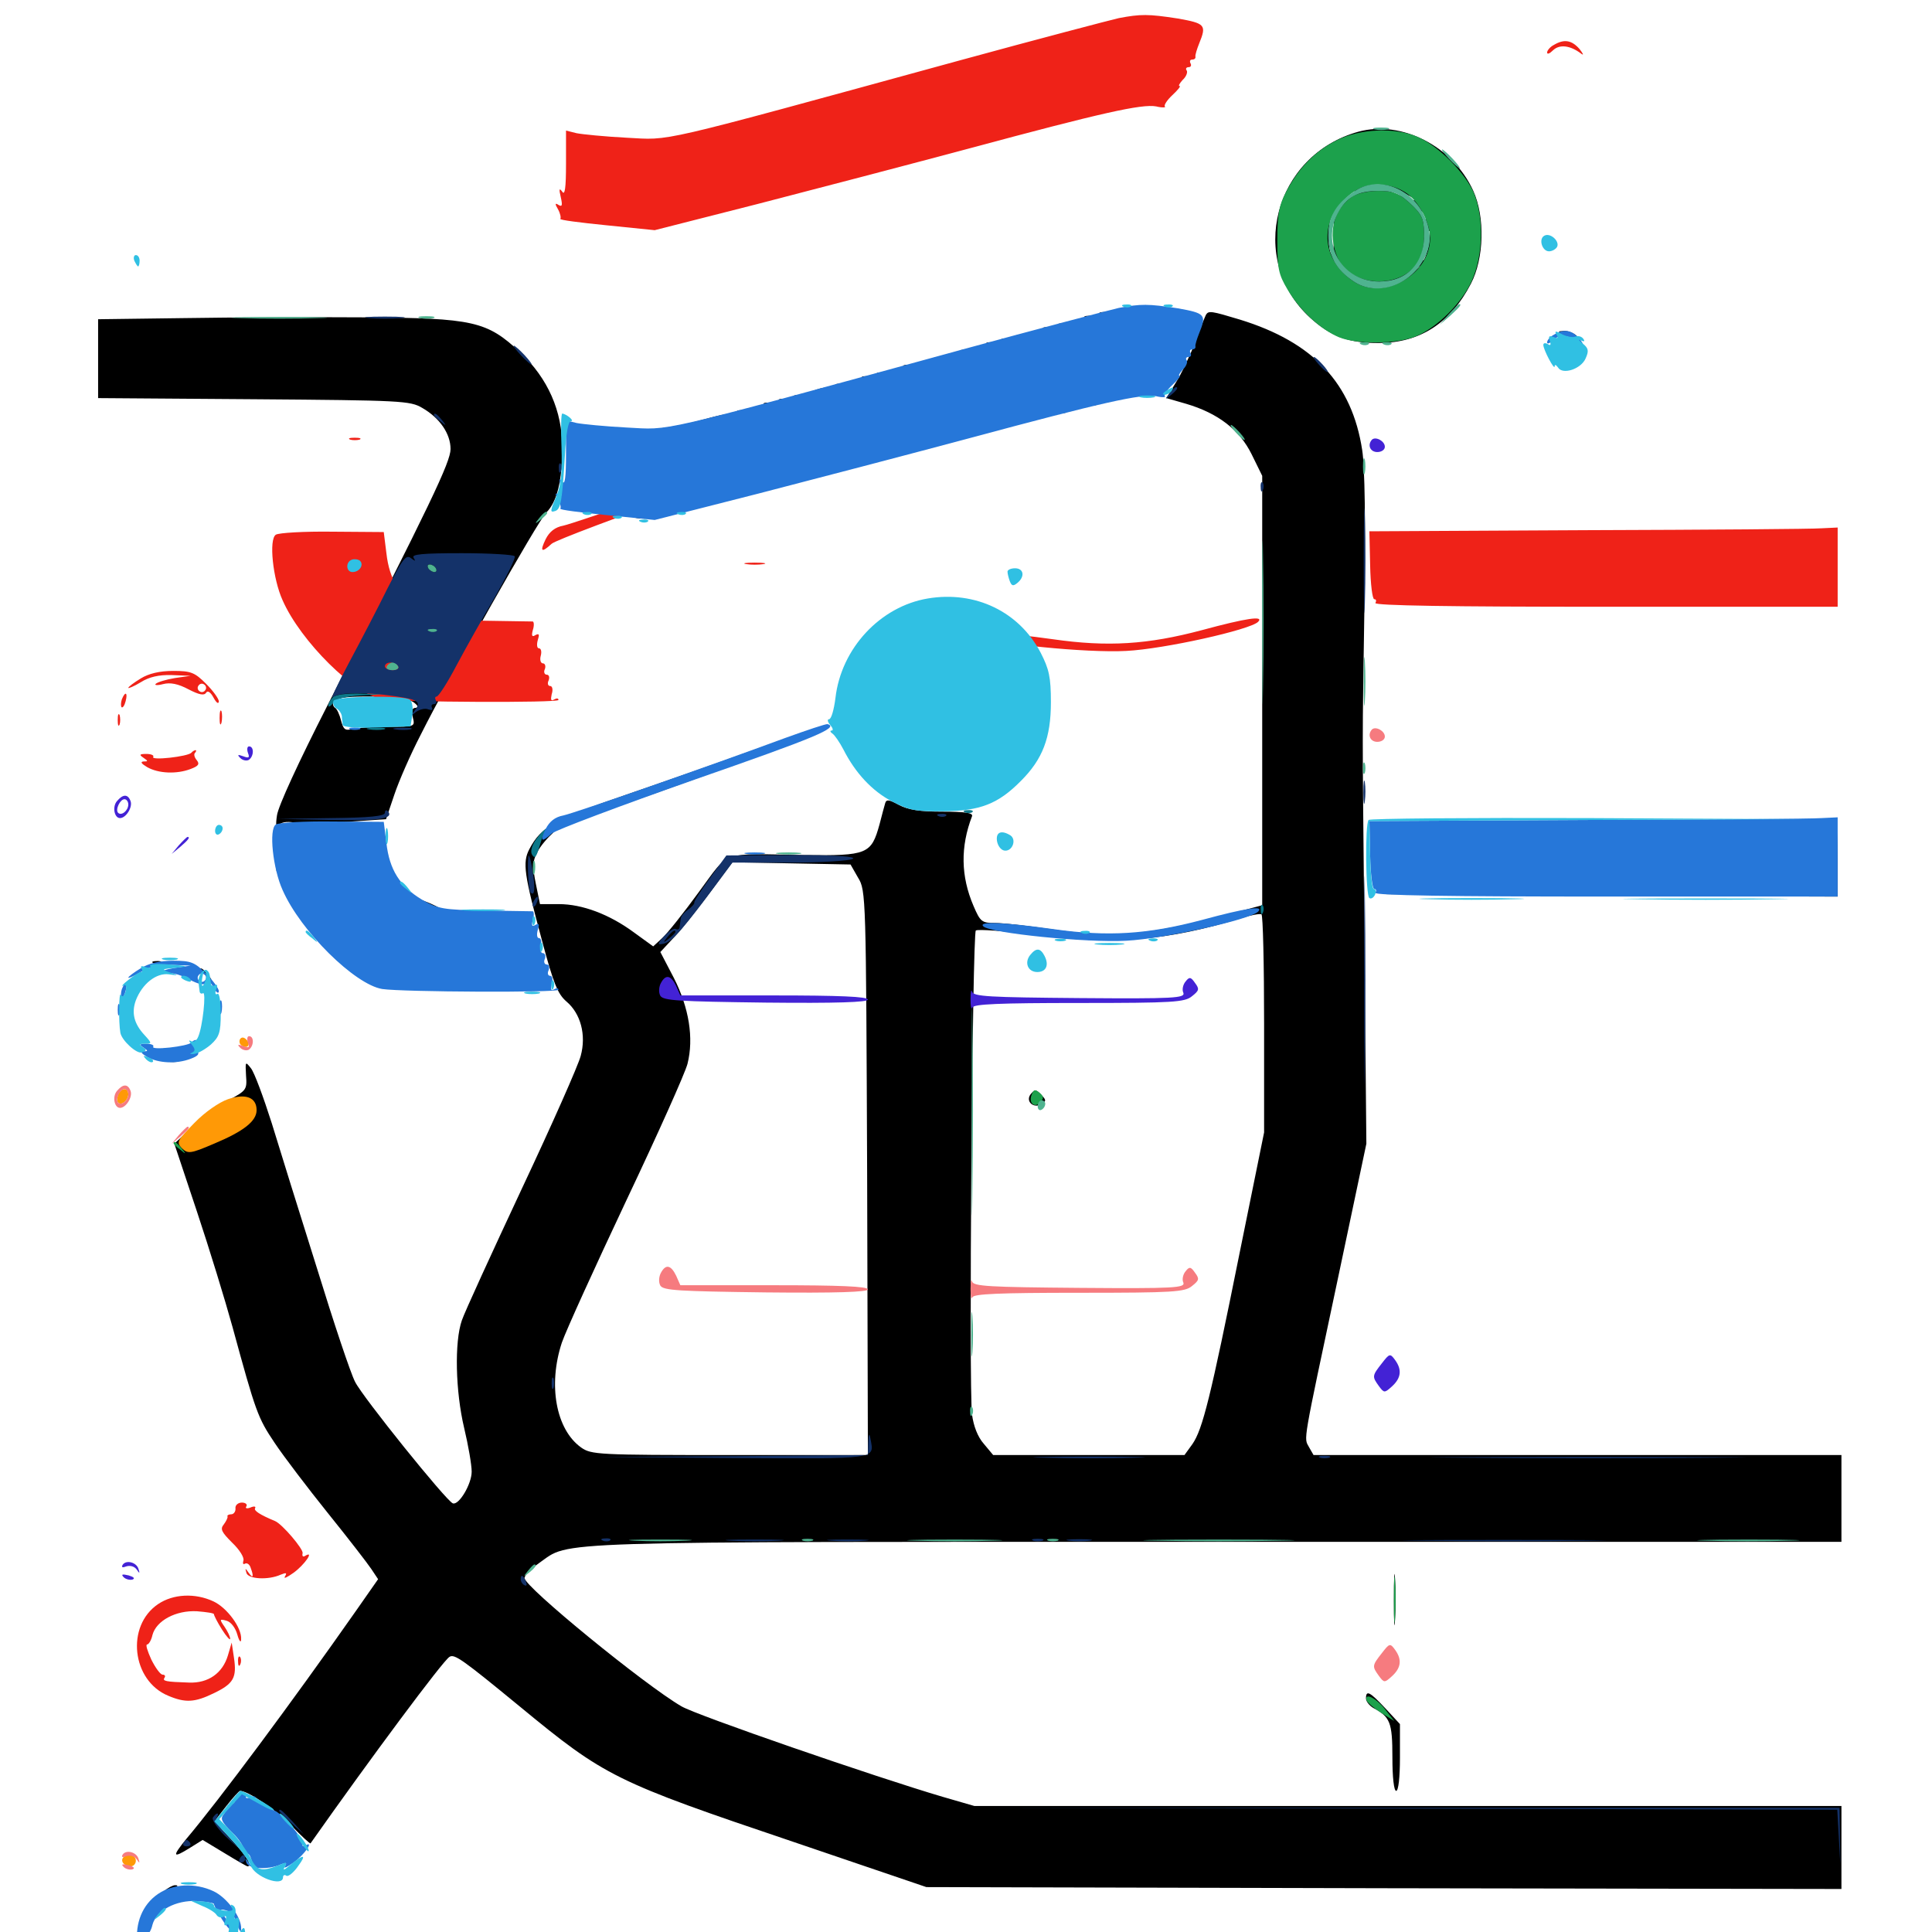 <svg xmlns="http://www.w3.org/2000/svg" viewBox="0 -1000 1000 1000">
	<path fill="#000000" d="M703.125 -931.836C659.375 -919.727 645.312 -865.625 678.125 -835.547C688.867 -825.781 698.438 -822.266 714.062 -822.461C735.156 -822.656 750.781 -832.812 761.328 -853.125C768.164 -866.211 768.75 -887.695 762.5 -901.367C751.953 -924.414 725.391 -937.891 703.125 -931.836ZM724.219 -901.172C728.711 -899.219 732.422 -897.07 732.422 -896.484C732.422 -895.898 728.711 -897.07 724.219 -899.023C719.531 -900.977 714.453 -903.125 712.891 -903.711C710.352 -904.688 710.352 -904.688 712.891 -904.883C714.453 -904.883 719.531 -903.32 724.219 -901.172ZM708.398 -901.953C709.18 -902.539 708.008 -903.125 705.859 -902.93C703.711 -902.93 703.125 -902.344 704.688 -901.758C706.055 -901.172 707.812 -901.367 708.398 -901.953ZM701.172 -900.586C701.172 -900.195 698.828 -897.852 695.898 -895.117L690.43 -890.43L695.117 -895.898C699.609 -900.781 701.172 -902.148 701.172 -900.586ZM737.891 -886.523C737.305 -885.938 736.133 -886.914 735.547 -888.867C734.375 -891.602 734.57 -891.797 736.523 -890.039C737.891 -888.672 738.477 -887.109 737.891 -886.523ZM690.43 -877.93C690.43 -871.484 689.844 -867.383 689.062 -868.555C686.719 -872.266 687.695 -889.453 690.234 -889.453C690.234 -889.453 690.43 -884.18 690.43 -877.93ZM739.453 -873.047C738.672 -869.336 737.5 -865.82 736.719 -865.234C735.742 -864.648 736.133 -868.164 737.109 -872.852C739.453 -883.008 741.211 -883.008 739.453 -873.047ZM707.031 -854.297C714.648 -852.148 721.289 -853.32 729.492 -858.594L735.352 -862.5L729.688 -857.422C718.555 -847.852 703.906 -849.219 694.336 -860.352L690.43 -865.039L695.508 -860.547C698.242 -858.203 703.516 -855.273 707.031 -854.297ZM583.008 -840.625C591.211 -842.188 603.711 -841.406 615.234 -838.477C620.312 -837.305 619.336 -837.109 611.328 -838.086C605.469 -838.672 594.922 -839.258 587.891 -839.258C576.758 -839.258 576.172 -839.453 583.008 -840.625ZM569.922 -837.305C568.359 -837.891 568.945 -838.477 571.094 -838.477C573.242 -838.672 574.414 -838.086 573.633 -837.5C573.047 -836.914 571.289 -836.719 569.922 -837.305ZM624.219 -837.109C623.828 -836.328 621.094 -829.883 618.555 -822.656C615.82 -815.625 611.328 -806.25 608.594 -801.953L603.711 -793.945L613.867 -791.016C630.469 -786.133 641.602 -777.539 647.852 -764.844L653.32 -753.711V-642.578V-531.445L635.742 -526.758C592.773 -515.625 576.562 -514.258 541.992 -519.336C531.25 -520.898 519.141 -522.266 515.039 -522.266C508.203 -522.266 507.422 -522.852 503.906 -531.055C497.266 -546.484 497.07 -561.719 503.125 -577.539C503.711 -579.297 499.414 -579.883 487.891 -579.883C476.172 -579.883 469.922 -580.859 465.234 -583.398C460.352 -586.133 458.789 -586.328 458.203 -584.375C457.812 -583.008 456.445 -578.125 455.273 -573.438C450.977 -557.812 449.023 -557.031 416.211 -557.422C372.266 -558.203 377.93 -560.156 361.719 -538.281C353.906 -527.539 345.508 -516.992 342.773 -514.453L338.086 -510.156L328.125 -517.383C315.43 -526.758 301.367 -532.031 289.258 -532.031H279.492L277.344 -542.578C275.586 -551.367 275.586 -554.297 278.125 -558.984C281.445 -565.43 291.992 -575 295.508 -575C300.977 -575 427.148 -620.703 427.148 -622.656C427.148 -624.023 413.672 -620.117 393.75 -613.086C375.391 -606.445 344.141 -595.508 324.219 -588.672C287.109 -575.977 280.078 -572.07 274.023 -560.547C270.312 -553.516 271.289 -547.461 280.664 -512.695C286.523 -490.82 288.672 -485.547 293.164 -481.641C300.586 -475.391 303.516 -464.258 300.586 -453.516C299.414 -448.828 285.742 -417.969 270.117 -384.766C254.492 -351.367 240.43 -320.703 239.062 -316.602C235.156 -305.469 235.742 -279.883 240.234 -260.938C242.383 -251.953 244.141 -241.797 244.141 -238.281C244.141 -231.836 237.5 -220.703 234.375 -221.875C230.859 -223.242 187.5 -277.148 183.789 -284.766C181.445 -289.258 172.656 -315.625 164.062 -343.555C155.273 -371.484 144.727 -405.273 140.625 -418.75C136.328 -432.227 131.641 -444.922 129.883 -447.07C126.953 -450.781 126.953 -450.586 127.344 -443.359C127.93 -435.938 127.539 -435.547 118.164 -430.469C112.695 -427.539 104.297 -421.484 99.414 -416.602L90.234 -408.008L101.953 -372.852C108.398 -353.516 116.602 -326.758 120.312 -313.281C132.422 -268.945 133.398 -266.211 142.188 -253.125C146.875 -246.094 159.375 -229.688 169.727 -216.797C180.273 -203.711 190.234 -190.82 192.188 -187.891L195.703 -182.617L184.375 -166.406C150.977 -118.75 113.477 -68.359 96.484 -48.242C88.867 -38.867 89.258 -37.891 98.633 -43.75L104.883 -47.656L116.211 -40.82C122.266 -37.109 127.734 -33.984 128.125 -33.984C130.859 -33.984 127.539 -39.453 119.922 -47.656L110.938 -57.227L117.188 -65.234C120.508 -69.531 123.828 -73.047 124.219 -73.047C128.516 -73.047 143.359 -62.891 150.977 -54.883C156.055 -49.609 160.547 -45.508 160.742 -45.898C191.406 -89.453 229.297 -140.43 232.617 -142.383C235.156 -144.141 239.453 -141.016 268.945 -116.797C313.281 -80.273 317.969 -77.93 411.133 -46.484L479.492 -23.242L716.406 -22.656L953.125 -22.266V-43.75V-65.234H728.711H504.297L488.086 -69.922C452.93 -80.273 360.742 -112.109 352.734 -116.797C333.594 -127.93 271.484 -178.711 271.484 -183.203C271.484 -184.57 275 -188.086 279.102 -191.016C295.703 -202.539 276.758 -201.953 629.297 -201.953H953.125V-224.414V-246.875H816.406H679.883L677.539 -250.977C674.805 -256.055 674.023 -251.172 692.383 -337.695L707.227 -408.008L706.25 -511.523C705.078 -633.984 705.078 -609.18 706.25 -688.086C706.836 -729.883 706.445 -758.203 705.078 -766.992C699.805 -801.562 679.883 -822.852 641.797 -834.57C626.953 -839.062 625.586 -839.258 624.219 -837.109ZM444.141 -545.703C448.242 -539.062 448.242 -536.133 448.828 -392.969L449.219 -246.875H377.734C309.375 -246.875 306.055 -247.07 300.781 -250.781C287.695 -260.156 283.594 -283.203 290.82 -305.078C292.969 -311.328 308.008 -344.336 324.219 -378.711C340.43 -412.891 354.688 -444.727 355.859 -449.414C359.18 -462.695 356.641 -478.32 348.828 -493.75L341.797 -507.227L349.414 -515.43C353.516 -519.922 361.914 -530.469 367.969 -538.672L379.102 -553.711L409.766 -553.125L440.234 -552.539ZM654.297 -469.922V-413.867L641.602 -351.367C626.562 -276.562 622.461 -260.156 617.188 -252.539L613.086 -246.875H563.477H514.062L509.18 -252.734C506.055 -256.25 503.906 -261.914 503.125 -267.773C501.367 -281.836 503.32 -516.602 505.078 -518.359C506.055 -519.141 520.117 -518.164 536.133 -516.016C576.367 -510.742 604.297 -513.086 642.578 -524.805C647.461 -526.367 651.953 -527.148 652.93 -526.758C653.711 -526.367 654.297 -500.781 654.297 -469.922ZM533.594 -433.789C530.469 -430.078 534.961 -425.977 539.062 -428.516C541.602 -430.078 541.602 -430.664 538.867 -433.398C536.328 -436.133 535.547 -436.133 533.594 -433.789ZM95.312 -835.352L50.781 -834.766V-814.258V-793.945L131.445 -793.359C207.812 -792.773 212.305 -792.578 218.555 -788.867C227.734 -783.594 233.203 -775.391 233.203 -767.578C233.203 -760.938 223.047 -739.648 169.336 -634.57C154.688 -605.859 143.945 -582.617 143.359 -577.93C142.578 -572.852 142.969 -571.094 144.141 -572.656C145.312 -574.414 148.242 -575 152.539 -574.219C156.25 -573.633 168.359 -573.828 179.492 -574.609L199.805 -575.977L204.102 -588.672C206.445 -595.703 212.5 -609.57 217.773 -619.727C232.812 -649.805 278.516 -730.469 282.812 -734.766C288.281 -740.234 291.016 -750.977 291.016 -768.359C291.016 -787.305 283.594 -804.102 269.336 -817.578C251.953 -833.789 245.312 -835.352 188.477 -835.742C161.719 -835.938 119.727 -835.742 95.312 -835.352ZM214.062 -636.523C216.406 -634.766 216.797 -633.789 215.039 -633.594C213.281 -633.594 212.891 -632.031 213.672 -628.711C214.844 -623.828 214.844 -623.828 200.781 -623.828C192.969 -623.828 184.57 -623.242 182.227 -622.656C178.711 -621.68 177.734 -622.461 176.562 -626.953C175.781 -630.078 174.414 -633.203 173.242 -633.789C172.266 -634.57 172.07 -636.133 172.656 -637.305C174.805 -640.625 209.375 -640.039 214.062 -636.523ZM562.109 -835.352C560.547 -835.938 561.133 -836.523 563.281 -836.523C565.43 -836.719 566.602 -836.133 565.82 -835.547C565.234 -834.961 563.477 -834.766 562.109 -835.352ZM548.438 -831.445C546.875 -832.031 547.461 -832.617 549.609 -832.617C551.758 -832.812 552.93 -832.227 552.148 -831.641C551.562 -831.055 549.805 -830.859 548.438 -831.445ZM540.625 -829.492C539.062 -830.078 539.648 -830.664 541.797 -830.664C543.945 -830.859 545.117 -830.273 544.336 -829.688C543.75 -829.102 541.992 -828.906 540.625 -829.492ZM809.57 -827.539C811.719 -826.953 814.844 -825.586 816.406 -824.219C818.945 -822.266 818.945 -822.461 816.602 -825.586C815.234 -827.344 812.109 -828.711 809.766 -828.711C805.859 -828.516 805.859 -828.32 809.57 -827.539ZM526.953 -825.586C525.391 -826.172 525.977 -826.758 528.125 -826.758C530.273 -826.953 531.445 -826.367 530.664 -825.781C530.078 -825.195 528.32 -825 526.953 -825.586ZM519.141 -823.633C517.578 -824.219 518.164 -824.805 520.312 -824.805C522.461 -825 523.633 -824.414 522.852 -823.828C522.266 -823.242 520.508 -823.047 519.141 -823.633ZM511.328 -821.68C509.766 -822.266 510.352 -822.852 512.5 -822.852C514.648 -823.047 515.82 -822.461 515.039 -821.875C514.453 -821.289 512.695 -821.094 511.328 -821.68ZM497.656 -817.773C496.094 -818.359 496.68 -818.945 498.828 -818.945C500.977 -819.141 502.148 -818.555 501.367 -817.969C500.781 -817.383 499.023 -817.188 497.656 -817.773ZM483.984 -813.867C482.422 -814.453 483.008 -815.039 485.156 -815.039C487.305 -815.234 488.477 -814.648 487.695 -814.062C487.109 -813.477 485.352 -813.281 483.984 -813.867ZM468.359 -809.961C466.797 -810.547 467.383 -811.133 469.531 -811.133C471.68 -811.328 472.852 -810.742 472.07 -810.156C471.484 -809.57 469.727 -809.375 468.359 -809.961ZM454.688 -806.055C453.125 -806.641 453.711 -807.227 455.859 -807.227C458.008 -807.422 459.18 -806.836 458.398 -806.25C457.812 -805.664 456.055 -805.469 454.688 -806.055ZM446.875 -804.102C445.312 -804.688 445.898 -805.273 448.047 -805.273C450.195 -805.469 451.367 -804.883 450.586 -804.297C450 -803.711 448.242 -803.516 446.875 -804.102ZM433.203 -800.195C431.641 -800.781 432.227 -801.367 434.375 -801.367C436.523 -801.562 437.695 -800.977 436.914 -800.391C436.328 -799.805 434.57 -799.609 433.203 -800.195ZM420.898 -797.656C418.359 -796.68 418.164 -795.898 419.922 -795.898C421.484 -795.898 424.609 -796.68 426.758 -797.656C429.297 -798.633 429.492 -799.414 427.734 -799.414C426.172 -799.414 423.047 -798.633 420.898 -797.656ZM411.719 -794.336C410.156 -794.922 410.742 -795.508 412.891 -795.508C415.039 -795.703 416.211 -795.117 415.43 -794.531C414.844 -793.945 413.086 -793.75 411.719 -794.336ZM581.641 -794.336C580.078 -794.922 580.664 -795.508 582.812 -795.508C584.961 -795.703 586.133 -795.117 585.352 -794.531C584.766 -793.945 583.008 -793.75 581.641 -794.336ZM403.906 -792.383C402.344 -792.969 402.93 -793.555 405.078 -793.555C407.227 -793.75 408.398 -793.164 407.617 -792.578C407.031 -791.992 405.273 -791.797 403.906 -792.383ZM396.094 -790.43C394.531 -791.016 395.117 -791.602 397.266 -791.602C399.414 -791.797 400.586 -791.211 399.805 -790.625C399.219 -790.039 397.461 -789.844 396.094 -790.43ZM564.062 -790.43C562.5 -791.016 563.086 -791.602 565.234 -791.602C567.383 -791.797 568.555 -791.211 567.773 -790.625C567.188 -790.039 565.43 -789.844 564.062 -790.43ZM382.422 -786.523C380.859 -787.109 381.445 -787.695 383.594 -787.695C385.742 -787.891 386.914 -787.305 386.133 -786.719C385.547 -786.133 383.789 -785.938 382.422 -786.523ZM548.438 -786.523C546.875 -787.109 547.461 -787.695 549.609 -787.695C551.758 -787.891 552.93 -787.305 552.148 -786.719C551.562 -786.133 549.805 -785.938 548.438 -786.523ZM360.352 -781.836C352.93 -779.883 342.773 -778.125 337.891 -777.93L329.102 -777.539L336.719 -776.758C343.359 -775.977 378.906 -783.203 378.906 -785.156C378.906 -786.523 374.414 -785.742 360.352 -781.836ZM300.391 -735.742C298.828 -736.328 299.414 -736.914 301.562 -736.914C303.711 -737.109 304.883 -736.523 304.102 -735.938C303.516 -735.352 301.758 -735.156 300.391 -735.742ZM314.062 -733.789C312.5 -734.375 313.086 -734.961 315.234 -734.961C317.383 -735.156 318.555 -734.57 317.773 -733.984C317.188 -733.398 315.43 -733.203 314.062 -733.789ZM329.688 -731.836C327.148 -732.227 328.711 -732.617 333.008 -732.617C337.305 -732.812 339.258 -732.422 337.5 -731.836C335.547 -731.445 332.031 -731.445 329.688 -731.836ZM941.016 -573.633C939.453 -574.219 940.039 -574.805 942.188 -574.805C944.336 -575 945.508 -574.414 944.727 -573.828C944.141 -573.242 942.383 -573.047 941.016 -573.633ZM948.828 -556.445L949.414 -537.891L832.617 -537.305L715.82 -536.914L833.594 -536.328L951.172 -535.938V-555.469C951.172 -566.211 950.586 -575 949.805 -575C948.828 -575 948.438 -566.602 948.828 -556.445ZM189.062 -571.68C187.695 -572.266 188.672 -572.656 191.406 -572.656C194.141 -572.656 195.117 -572.266 193.945 -571.68C192.578 -571.289 190.234 -571.289 189.062 -571.68ZM197.656 -568.164C197.656 -565.039 198.047 -563.867 198.633 -565.82C199.023 -567.578 199.023 -570.312 198.633 -571.68C198.047 -572.852 197.656 -571.484 197.656 -568.164ZM199.219 -555.859C199.219 -551.758 204.297 -543.164 209.18 -538.867L213.867 -534.961L209.57 -539.844C207.227 -542.578 203.906 -547.852 202.344 -551.562C200.781 -555.273 199.414 -557.227 199.219 -555.859ZM142.969 -551.562C142.969 -548.828 143.359 -547.852 143.945 -549.219C144.336 -550.391 144.336 -552.734 143.945 -554.102C143.359 -555.273 142.969 -554.297 142.969 -551.562ZM214.844 -534.961C214.844 -533.398 226.758 -527.93 228.516 -528.516C229.492 -528.906 226.758 -530.664 222.656 -532.422C218.359 -534.18 214.844 -535.352 214.844 -534.961ZM240.82 -526.758C236.719 -527.148 240.039 -527.539 248.047 -527.539C256.055 -527.539 259.375 -527.148 255.469 -526.758C251.367 -526.367 244.727 -526.367 240.82 -526.758ZM79.688 -501.367C78.125 -501.953 78.711 -502.539 80.859 -502.539C83.008 -502.734 84.18 -502.148 83.398 -501.562C82.812 -500.977 81.055 -500.781 79.688 -501.367ZM103.516 -498.047C103.516 -497.656 105.078 -496.094 107.031 -494.727C109.961 -492.188 110.156 -492.383 107.617 -495.508C105.078 -498.633 103.516 -499.609 103.516 -498.047ZM218.164 -487.695C208.398 -487.891 216.406 -488.281 236.328 -488.281C256.25 -488.281 264.258 -487.891 254.492 -487.695C244.531 -487.305 228.125 -487.305 218.164 -487.695ZM84.57 -456.445C82.617 -457.031 84.18 -457.422 87.891 -457.422C91.602 -457.422 93.164 -457.031 91.406 -456.445C89.453 -456.055 86.328 -456.055 84.57 -456.445ZM86.523 -450.586C84.57 -451.172 85.742 -451.562 88.867 -451.562C92.188 -451.562 93.555 -451.172 92.383 -450.586C91.016 -450.195 88.281 -450.195 86.523 -450.586ZM721.484 -171.68C721.484 -159.961 721.68 -155.273 722.07 -161.523C722.461 -167.773 722.461 -177.344 722.07 -183.008C721.68 -188.672 721.484 -183.594 721.484 -171.68ZM707.031 -120.898C707.031 -119.336 708.789 -117.188 710.742 -116.016C719.531 -111.328 720.703 -108.594 720.703 -90.43C720.703 -80.078 721.484 -73.047 722.656 -73.047C723.828 -73.047 724.609 -80.078 724.609 -90.234V-107.617L717.188 -115.625C708.984 -124.414 707.031 -125.391 707.031 -120.898ZM84.766 -21.094C81.25 -18.359 81.25 -18.359 85.938 -20.508C91.992 -23.242 92.969 -24.219 90.625 -24.219C89.453 -24.219 86.914 -22.852 84.766 -21.094ZM113.086 16.211C110.547 19.336 110.742 19.531 113.867 16.992C115.625 15.625 117.188 14.062 117.188 13.672C117.188 12.109 115.625 13.086 113.086 16.211ZM76.172 19.531C76.172 19.922 77.734 21.484 79.688 22.852C82.617 25.391 82.812 25.195 80.273 22.07C77.734 18.945 76.172 17.969 76.172 19.531ZM112.5 23.633C110.352 25.195 109.57 26.562 110.742 26.562C111.914 26.562 113.867 25.195 115.234 23.633C118.359 19.922 117.383 19.922 112.5 23.633Z"/>
	<path fill="#ff9906" d="M124.219 -462.109C123.633 -460.938 124.023 -459.375 125.195 -458.789C128.125 -456.836 130.078 -459.375 127.539 -461.914C126.172 -463.281 125 -463.281 124.219 -462.109ZM61.133 -433.398C60.547 -431.641 60.547 -429.883 61.133 -429.297C62.891 -427.539 66.406 -430.469 66.406 -433.594C66.406 -437.305 62.695 -437.109 61.133 -433.398ZM117.969 -431.055C113.477 -429.492 106.055 -424.414 100.586 -418.75C91.602 -409.57 91.211 -408.789 94.141 -405.664C97.266 -402.734 98.438 -402.734 110.742 -408.008C126.172 -414.453 132.812 -419.727 132.812 -425.391C132.812 -432.031 127.148 -434.18 117.969 -431.055ZM63.867 -38.672C62.109 -36.719 64.258 -33.984 67.578 -33.984C69.141 -33.984 70.312 -35.352 70.312 -36.914C70.312 -39.844 66.211 -41.016 63.867 -38.672Z"/>
	<path fill="#ef2218" d="M579.102 -990.625C574.805 -989.648 537.5 -979.883 496.094 -968.555C336.328 -924.805 347.852 -927.539 324.414 -928.711C313.086 -929.297 301.367 -930.469 298.438 -931.055L292.969 -932.422V-915.234C292.969 -902.734 292.383 -898.633 291.016 -900.781C289.453 -902.93 289.258 -902.148 290.234 -898.047C291.211 -893.75 291.016 -892.773 289.062 -893.945C287.305 -895.117 287.109 -894.531 288.867 -891.602C290.039 -889.453 290.43 -887.305 290.039 -886.719C289.453 -886.133 300.195 -884.766 313.867 -883.398L338.867 -880.859L392.578 -894.531C422.07 -902.148 471.289 -915.039 501.953 -923.242C570.117 -941.602 591.016 -946.289 598.438 -944.922C601.562 -944.141 603.711 -944.336 602.93 -944.922C602.344 -945.508 604.102 -948.242 606.836 -950.781C609.57 -953.32 611.328 -955.469 610.547 -955.469C609.766 -955.469 610.547 -956.836 612.109 -958.594C613.867 -960.156 614.844 -962.5 614.258 -963.477C613.477 -964.453 614.062 -965.234 615.234 -965.234C616.406 -965.234 616.797 -966.211 616.211 -967.188C615.625 -968.359 616.016 -969.141 616.992 -969.141C618.164 -969.141 618.945 -969.727 618.75 -970.703C618.555 -971.484 619.531 -974.609 620.703 -977.539C624.609 -987.109 623.828 -987.891 609.57 -990.43C594.336 -992.773 590.43 -992.773 579.102 -990.625ZM804.297 -976.758C802.344 -975.781 800.781 -973.828 800.781 -972.852C800.781 -971.68 802.148 -972.266 803.906 -974.023C807.227 -977.148 812.695 -976.562 818.359 -972.266C819.922 -971.094 819.531 -972.07 817.578 -974.609C813.477 -979.297 809.57 -979.883 804.297 -976.758ZM406.25 -767.969C367.188 -753.516 297.852 -729.297 291.602 -727.93C287.305 -727.148 284.375 -724.805 282.422 -720.898C279.297 -714.453 280.273 -713.672 285.547 -718.555C287.5 -720.312 320.703 -732.812 359.57 -746.484C421.875 -768.164 434.57 -773.438 428.32 -775.195C427.539 -775.391 417.578 -772.07 406.25 -767.969ZM181.25 -772.461C179.883 -773.047 180.859 -773.438 183.594 -773.438C186.328 -773.438 187.305 -773.047 186.133 -772.461C184.766 -772.07 182.422 -772.07 181.25 -772.461ZM821.68 -725.586L708.789 -725L709.18 -707.422C709.375 -697.656 710.352 -689.844 711.328 -689.844C712.305 -689.844 712.5 -689.062 711.914 -687.891C711.133 -686.523 751.367 -685.938 830.859 -685.938H951.172V-706.445V-726.953L942.969 -726.562C938.281 -726.172 883.789 -725.781 821.68 -725.586ZM142.773 -723.242C139.062 -720.898 141.211 -700.391 146.289 -689.258C155.664 -667.969 183.594 -640.43 197.852 -638.086C208.398 -636.523 289.062 -636.133 289.062 -637.695C289.062 -638.672 288.086 -638.672 286.719 -637.891C285.156 -636.914 284.961 -637.891 285.547 -640.625C286.328 -642.969 285.938 -644.922 284.766 -644.922C283.594 -644.922 283.203 -646.289 283.984 -647.852C284.57 -649.414 284.18 -650.781 283.008 -650.781C281.836 -650.781 281.25 -652.148 282.031 -653.711C282.617 -655.273 282.031 -656.641 281.055 -656.641C279.883 -656.641 279.297 -658.398 279.883 -660.547C280.469 -662.695 280.078 -664.453 278.906 -664.453C277.93 -664.453 277.734 -666.406 278.32 -668.555C279.297 -671.68 279.102 -672.266 277.148 -671.289C275.391 -670.117 275 -670.898 275.781 -673.828C276.562 -676.172 276.367 -678.125 275.781 -678.32C275 -678.32 263.867 -678.516 250.977 -678.711C229.297 -679.102 226.953 -679.492 218.359 -684.375C207.031 -691.211 201.562 -699.805 200 -713.672L198.633 -724.609L172.07 -724.805C157.422 -725 144.336 -724.219 142.773 -723.242ZM386.328 -708.008C383.789 -708.398 385.742 -708.789 390.625 -708.789C395.508 -708.789 397.461 -708.398 395.117 -708.008C392.578 -707.617 388.672 -707.617 386.328 -708.008ZM622.07 -673.828C594.141 -666.406 573.438 -665.039 544.922 -669.141C519.727 -672.656 506.055 -673.242 508.984 -670.508C512.5 -666.992 562.695 -661.914 583.008 -663.086C602.539 -664.062 647.07 -674.023 651.172 -678.125C654.492 -681.445 645.117 -680.078 622.07 -673.828ZM72.852 -648.828C69.336 -646.68 66.406 -644.531 66.406 -643.945C66.406 -643.555 69.336 -644.727 72.852 -646.875C77.148 -649.609 82.227 -650.781 88.867 -650.586L98.633 -650.195L90.43 -649.023C85.742 -648.242 81.445 -646.875 80.664 -646.094C79.688 -645.312 81.445 -645.117 84.375 -645.898C88.086 -646.875 92.188 -646.094 97.656 -643.164C102.93 -640.43 105.664 -639.844 106.641 -641.406C107.422 -642.773 108.984 -641.797 110.547 -638.867C111.914 -636.328 113.086 -635.352 113.281 -636.914C113.281 -638.281 110.352 -642.383 106.641 -646.094C100.781 -651.953 98.828 -652.734 89.648 -652.734C82.617 -652.734 76.953 -651.367 72.852 -648.828ZM106.25 -642.773C105.664 -641.797 104.297 -641.406 103.32 -642.188C102.344 -642.773 101.953 -644.141 102.734 -645.117C103.32 -646.094 104.688 -646.484 105.664 -645.703C106.641 -645.117 107.031 -643.75 106.25 -642.773ZM63.086 -638.086C62.5 -636.328 62.5 -634.57 62.891 -633.984C63.477 -633.398 64.453 -634.766 65.039 -637.109C66.211 -641.602 64.844 -642.383 63.086 -638.086ZM114.648 -625.977C115.039 -627.734 115.039 -630.469 114.648 -631.836C114.062 -633.008 113.672 -631.641 113.672 -628.32C113.672 -625.195 114.062 -624.023 114.648 -625.977ZM61.914 -625C62.305 -626.172 62.305 -628.516 61.914 -629.883C61.328 -631.055 60.938 -630.078 60.938 -627.344C60.938 -624.609 61.328 -623.633 61.914 -625ZM99.023 -610.352C97.07 -608.398 78.125 -606.25 79.297 -608.203C79.883 -608.984 78.32 -609.766 75.781 -609.766C72.266 -609.766 71.875 -609.375 74.219 -607.812C76.758 -606.055 76.758 -605.859 74.219 -605.859C72.461 -605.664 73.242 -604.688 76.172 -602.93C82.031 -599.609 91.406 -599.219 98.633 -601.953C102.734 -603.516 103.516 -604.492 101.758 -606.641C100.586 -608.008 100.195 -609.766 100.977 -610.352C101.562 -611.133 101.758 -611.719 101.172 -611.719C100.781 -611.719 99.609 -611.133 99.023 -610.352ZM121.875 -219.336C122.07 -217.578 120.898 -216.211 119.727 -216.211C118.359 -216.211 117.383 -215.625 117.773 -215.039C117.969 -214.453 116.992 -212.5 115.82 -210.938C113.867 -208.594 114.648 -207.031 120.117 -201.562C124.023 -197.852 126.562 -193.75 125.977 -192.188C125.586 -190.82 125.781 -190.039 126.758 -190.625C127.734 -191.211 129.102 -190.43 129.688 -188.672C131.445 -183.984 131.055 -182.617 128.711 -185.938C126.953 -188.477 126.758 -188.477 127.539 -185.938C128.32 -182.617 138.867 -182.031 145.312 -184.961C148.242 -186.133 148.633 -185.938 147.461 -183.984C146.68 -182.617 148.633 -183.594 151.953 -185.938C157.617 -190.039 162.891 -197.656 158.008 -194.727C156.836 -193.945 156.25 -194.531 156.641 -196.094C157.031 -198.242 146.094 -211.133 142.383 -212.695C134.375 -216.016 131.25 -218.164 132.031 -219.336C132.617 -220.312 131.445 -220.508 129.688 -219.727C127.734 -218.945 126.758 -219.336 127.539 -220.312C128.125 -221.289 127.148 -222.266 125.195 -222.266C123.242 -222.266 121.68 -220.898 121.875 -219.336ZM81.836 -169.727C65.039 -158.398 68.164 -130.078 87.109 -122.266C95.898 -118.555 100.781 -118.75 110.742 -123.633C120.898 -128.516 122.656 -131.641 121.094 -141.992L119.922 -149.805L117.969 -143.164C115.234 -133.984 107.812 -128.711 97.852 -129.102C85.547 -129.492 83.984 -129.883 85.156 -131.641C85.742 -132.422 85.352 -133.203 84.18 -133.203C83.008 -133.203 80.469 -136.719 78.32 -141.016C76.367 -145.312 75.195 -148.828 76.172 -148.828C76.953 -148.828 78.32 -150.977 78.906 -153.711C80.859 -161.133 91.016 -166.602 101.953 -166.016C106.836 -165.625 110.938 -165.039 110.742 -164.453C110.742 -163.867 112.5 -160.352 114.844 -156.641C117.188 -152.93 119.141 -150.781 119.141 -151.758C119.141 -152.93 117.773 -155.664 116.211 -158.008C113.477 -161.914 113.672 -162.109 117.188 -161.133C119.531 -160.547 121.875 -157.422 122.852 -153.906C123.828 -150.391 124.805 -149.414 124.805 -151.562C125.195 -157.422 117.578 -167.773 110.547 -171.094C100.977 -175.586 89.648 -175 81.836 -169.727ZM123.242 -139.844C123.242 -137.695 123.828 -137.109 124.414 -138.672C125 -140.039 124.805 -141.797 124.219 -142.383C123.633 -143.164 123.047 -141.992 123.242 -139.844Z"/>
	<path fill="#1ca14c" d="M691.797 -927.344C680.859 -921.875 672.266 -913.281 665.625 -900.586C662.109 -893.945 661.133 -889.258 661.133 -875.781C661.133 -861.133 661.719 -858.008 666.406 -850.195C672.656 -839.453 683.398 -829.492 693.164 -825.391C702.344 -821.68 723.438 -821.875 733.008 -825.977C744.141 -830.664 756.836 -843.359 761.914 -854.883C767.578 -867.773 768.164 -886.523 763.086 -899.609C758.984 -909.961 744.336 -924.805 733.398 -929.297C721.875 -934.18 703.711 -933.398 691.797 -927.344ZM728.32 -899.805C734.766 -895.117 740.234 -884.375 740.234 -876.758C740.234 -857.617 715.625 -843.945 700.391 -854.492C682.031 -866.992 682.812 -889.453 701.953 -901.562C709.18 -906.055 720.703 -905.273 728.32 -899.805ZM699.609 -898.047C690.234 -891.406 687.109 -879.102 692.188 -866.992C699.023 -850.781 726.367 -850 734.766 -865.625C736.133 -868.359 737.305 -874.414 737.109 -879.297C736.914 -886.914 735.938 -889.062 729.883 -894.727C723.828 -900.195 721.289 -901.172 713.281 -901.172C708.008 -901.172 702.148 -899.805 699.609 -898.047ZM533.984 -433.398C532.227 -429.102 535.547 -426.172 538.477 -429.492C540.43 -431.445 540.234 -432.617 538.086 -434.375C535.742 -436.328 534.961 -436.133 533.984 -433.398ZM89.844 -408.203C89.844 -407.812 91.406 -406.25 93.359 -404.883C96.289 -402.344 96.484 -402.539 93.945 -405.664C91.406 -408.789 89.844 -409.766 89.844 -408.203ZM721.484 -171.68C721.484 -160.938 721.68 -156.836 722.07 -162.5C722.461 -168.164 722.461 -176.953 722.07 -182.031C721.68 -187.109 721.484 -182.422 721.484 -171.68ZM707.422 -119.727C707.812 -118.75 711.133 -115.82 714.844 -113.477L721.68 -109.18L716.797 -115.43C712.109 -121.289 705.859 -124.219 707.422 -119.727Z"/>
	<path fill="#143269" d="M191.016 -835.352C186.328 -835.742 190.039 -836.133 199.219 -836.133C208.398 -836.133 212.109 -835.742 207.617 -835.352C202.93 -834.961 195.508 -834.961 191.016 -835.352ZM269.531 -816.211C272.07 -813.477 274.609 -811.328 275 -811.328C275.586 -811.328 274.023 -813.477 271.484 -816.211C268.945 -818.945 266.406 -821.094 266.016 -821.094C265.43 -821.094 266.992 -818.945 269.531 -816.211ZM682.617 -811.328C684.57 -809.18 686.523 -807.422 687.109 -807.422C687.695 -807.422 686.523 -809.18 684.57 -811.328C682.617 -813.477 680.664 -815.234 680.078 -815.234C679.492 -815.234 680.664 -813.477 682.617 -811.328ZM605.273 -796.289C602.734 -793.164 602.93 -792.969 606.055 -795.508C609.18 -798.047 610.156 -799.609 608.594 -799.609C608.203 -799.609 606.641 -798.047 605.273 -796.289ZM224.609 -785.156C224.609 -784.766 226.172 -783.203 228.125 -781.836C231.055 -779.297 231.25 -779.492 228.711 -782.617C226.172 -785.742 224.609 -786.719 224.609 -785.156ZM289.258 -757.422C289.258 -755.273 289.844 -754.688 290.43 -756.25C291.016 -757.617 290.82 -759.375 290.234 -759.961C289.648 -760.742 289.062 -759.57 289.258 -757.422ZM705.859 -709.766C705.859 -685.547 706.25 -675.781 706.445 -687.891C706.836 -699.805 706.836 -719.727 706.445 -731.836C706.25 -743.75 705.859 -733.984 705.859 -709.766ZM652.539 -747.656C652.539 -745.508 653.125 -744.922 653.711 -746.484C654.297 -747.852 654.102 -749.609 653.516 -750.195C652.93 -750.977 652.344 -749.805 652.539 -747.656ZM200.586 -695.508C195.703 -685.547 186.719 -668.359 180.664 -657.031C174.609 -645.703 170.898 -637.695 172.266 -639.062C174.805 -641.602 188.672 -641.992 204.492 -639.648C216.602 -637.891 218.164 -636.719 214.648 -632.227C212.109 -629.102 212.305 -628.906 215.234 -631.445C217.188 -632.812 220.117 -633.594 221.68 -632.812C223.438 -632.227 224.219 -632.422 223.633 -633.594C223.047 -634.766 223.438 -635.547 224.609 -635.547C225.781 -635.547 226.172 -636.523 225.586 -637.5C225 -638.672 225.195 -639.453 225.977 -639.453C226.953 -639.453 231.641 -646.68 236.328 -655.664C241.016 -664.453 250 -680.469 256.25 -691.016C262.305 -701.758 266.992 -711.133 266.406 -712.109C265.82 -712.891 253.516 -713.672 239.062 -713.672C218.359 -713.672 212.891 -713.086 214.062 -711.328C215.234 -709.375 215.039 -709.375 212.695 -711.133C210.156 -713.086 208.398 -710.742 200.586 -695.508ZM225.586 -705.859C226.172 -704.883 225.977 -703.906 224.805 -703.906C223.828 -703.906 222.266 -704.883 221.68 -705.859C221.094 -707.031 221.289 -707.812 222.461 -707.812C223.438 -707.812 225 -707.031 225.586 -705.859ZM225.977 -673.438C226.758 -674.023 225.586 -674.609 223.438 -674.414C221.289 -674.414 220.703 -673.828 222.266 -673.242C223.633 -672.656 225.391 -672.852 225.977 -673.438ZM206.055 -655.078C206.641 -654.102 205.469 -653.125 203.32 -653.125C200.977 -653.125 199.219 -654.102 199.219 -655.078C199.219 -656.25 200.391 -657.031 201.953 -657.031C203.516 -657.031 205.469 -656.25 206.055 -655.078ZM204.688 -622.461C202.148 -622.852 203.711 -623.242 208.008 -623.242C212.305 -623.438 214.258 -623.047 212.5 -622.461C210.547 -622.07 207.031 -622.07 204.688 -622.461ZM705.664 -589.648C705.664 -584.375 706.055 -582.227 706.445 -585.352C706.836 -588.281 706.836 -592.578 706.445 -595.117C706.055 -597.461 705.664 -595.117 705.664 -589.648ZM199.219 -579.297C199.219 -577.539 191.016 -576.758 171.484 -576.562L143.555 -576.172L170.703 -575.586C195.898 -575 204.492 -576.172 200.586 -580.273C199.805 -580.859 199.219 -580.469 199.219 -579.297ZM485.938 -577.539C484.375 -578.125 484.961 -578.711 487.109 -578.711C489.258 -578.906 490.43 -578.32 489.648 -577.734C489.062 -577.148 487.305 -576.953 485.938 -577.539ZM706.055 -491.992C706.055 -443.75 706.25 -424.219 706.445 -448.633C706.836 -473.242 706.836 -512.695 706.445 -536.523C706.25 -560.352 706.055 -540.43 706.055 -491.992ZM273.438 -556.445C272.852 -551.172 273.633 -539.062 274.609 -538.086C276.758 -535.742 277.148 -540.234 275.586 -549.805C274.609 -555.664 273.633 -558.594 273.438 -556.445ZM367.578 -545.703C362.891 -539.258 359.18 -533.594 359.375 -532.812C359.57 -532.227 358.008 -530.469 356.055 -529.102C354.102 -527.734 352.344 -525.586 352.344 -524.414C352.148 -523.242 351.953 -521.289 351.758 -520.117C351.758 -519.141 350.781 -518.555 349.805 -519.141C349.023 -519.727 346.289 -518.164 343.75 -515.43C340.625 -512.109 340.234 -510.938 342.383 -511.328C347.07 -511.914 350.781 -515.82 365.43 -535.156L379.102 -553.516H408.789C425.195 -553.516 439.844 -554.492 441.406 -555.469C443.359 -556.641 433.008 -557.422 410.156 -557.422L375.977 -557.227ZM349.609 -517.578C349.609 -517.188 348.047 -515.625 346.289 -514.258C343.164 -511.719 342.969 -511.914 345.508 -515.039C348.047 -518.164 349.609 -519.141 349.609 -517.578ZM276.367 -533.789C275.586 -532.617 275.391 -531.445 275.977 -530.859C276.367 -530.273 277.344 -531.25 277.93 -533.008C279.297 -536.328 278.125 -536.914 276.367 -533.789ZM285.547 -283.984C285.547 -281.25 285.938 -280.273 286.523 -281.641C286.914 -282.812 286.914 -285.156 286.523 -286.523C285.938 -287.695 285.547 -286.719 285.547 -283.984ZM449.414 -253.32L449.219 -246.875L379.492 -246.289L309.57 -245.898L379.492 -245.312C454.883 -244.922 452.539 -244.531 450.586 -255.078C450 -258.594 449.609 -258.008 449.414 -253.32ZM540.625 -245.508C527.344 -245.703 537.695 -246.094 563.477 -246.094C589.258 -246.094 600 -245.703 587.5 -245.508C575 -245.117 553.906 -245.117 540.625 -245.508ZM683.203 -245.508C681.836 -246.094 682.812 -246.484 685.547 -246.484C688.281 -246.484 689.258 -246.094 688.086 -245.508C686.719 -245.117 684.375 -245.117 683.203 -245.508ZM756.445 -245.508C720.117 -245.703 749.805 -245.898 822.266 -245.898C894.727 -245.898 924.414 -245.703 888.281 -245.508C851.953 -245.117 792.578 -245.117 756.445 -245.508ZM312.109 -202.539C310.547 -203.125 311.133 -203.711 313.281 -203.711C315.43 -203.906 316.602 -203.32 315.82 -202.734C315.234 -202.148 313.477 -201.953 312.109 -202.539ZM378.516 -202.539C371.68 -202.93 377.148 -203.125 390.625 -203.125C404.102 -203.125 409.57 -202.93 402.93 -202.539C396.094 -202.148 385.156 -202.148 378.516 -202.539ZM430.273 -202.539C425.195 -202.93 428.906 -203.125 438.477 -203.125C448.242 -203.125 452.344 -202.93 447.852 -202.539C443.359 -202.148 435.352 -202.148 430.273 -202.539ZM534.766 -202.539C533.398 -203.125 534.375 -203.516 537.109 -203.516C539.844 -203.516 540.82 -203.125 539.648 -202.539C538.281 -202.148 535.938 -202.148 534.766 -202.539ZM553.32 -202.539C550.195 -202.93 552.734 -203.32 558.594 -203.32C564.453 -203.32 566.992 -202.93 564.062 -202.539C560.938 -202.148 556.25 -202.148 553.32 -202.539ZM735.938 -202.539C711.914 -202.734 731.055 -202.93 778.32 -202.93C825.586 -202.93 845.117 -202.734 821.875 -202.539C798.633 -202.148 759.961 -202.148 735.938 -202.539ZM269.531 -182.617C269.531 -181.445 270.312 -180.078 271.484 -179.492C272.656 -178.906 272.852 -179.688 272.266 -181.25C270.898 -184.766 269.531 -185.352 269.531 -182.617ZM731.445 -63.867L950.977 -63.281L951.758 -49.023L952.539 -34.961L952.344 -49.609L952.148 -64.258H731.836H511.719ZM144.531 -62.695C144.531 -62.305 147.461 -59.57 150.977 -56.25L157.227 -50.586L151.562 -57.031C146.094 -62.891 144.531 -64.258 144.531 -62.695ZM110.156 -59.18C109.57 -58.008 112.305 -53.906 116.406 -49.805L124.023 -42.773L117.383 -50C113.867 -53.906 111.523 -58.008 112.109 -59.18C112.891 -60.352 113.086 -61.328 112.5 -61.328C111.914 -61.328 110.938 -60.352 110.156 -59.18ZM94.922 -46.094C94.336 -45.117 95.117 -44.336 96.68 -44.336C98.242 -44.336 99.023 -45.117 98.438 -46.094C97.852 -46.875 97.07 -47.656 96.68 -47.656C96.289 -47.656 95.508 -46.875 94.922 -46.094ZM124.023 -37.891C123.438 -36.914 123.828 -35.938 124.805 -35.938C125.977 -35.938 126.953 -36.914 126.953 -37.891C126.953 -39.062 126.562 -39.844 126.172 -39.844C125.586 -39.844 124.609 -39.062 124.023 -37.891Z"/>
	<path fill="#f67b7f" d="M710.156 -622.461C707.617 -619.727 709.18 -616.016 712.891 -616.016C715.039 -616.016 716.797 -617.188 716.797 -618.75C716.797 -621.68 712.109 -624.219 710.156 -622.461ZM128.32 -460.352C129.297 -457.812 128.906 -457.422 125.781 -458.594C123.047 -459.57 122.656 -459.375 124.414 -457.617C125.586 -456.445 127.539 -456.055 128.711 -456.641C131.445 -458.398 131.641 -463.672 128.906 -463.672C127.93 -463.672 127.734 -462.109 128.32 -460.352ZM60.547 -435.352C58.008 -432.422 59.18 -426.562 62.109 -426.562C65.234 -426.562 68.75 -432.227 67.578 -435.352C66.211 -439.062 63.672 -439.062 60.547 -435.352ZM66.406 -433.594C66.406 -430.469 62.891 -427.539 61.133 -429.297C59.57 -430.859 62.109 -436.328 64.453 -436.328C65.43 -436.328 66.406 -435.156 66.406 -433.594ZM92.578 -412.5L88.867 -408.008L93.359 -411.719C97.461 -415.234 98.633 -416.797 97.07 -416.797C96.68 -416.797 94.727 -414.844 92.578 -412.5ZM341.992 -341.016C341.016 -339.062 340.82 -336.328 341.797 -334.57C343.359 -332.031 351.367 -331.641 396.289 -331.055C433.008 -330.664 449.219 -331.25 449.219 -332.617C449.219 -334.18 433.984 -334.766 400.781 -334.766H352.148L350 -339.648C347.266 -345.312 344.531 -345.898 341.992 -341.016ZM613.672 -341.992C612.305 -340.43 611.719 -337.695 612.5 -336.133C613.477 -333.398 608.008 -333.008 558.789 -333.398C511.914 -333.789 503.906 -334.18 503.125 -336.719C502.734 -338.281 502.344 -336.523 502.344 -332.812C502.344 -329.102 502.734 -327.148 503.32 -328.516C503.906 -330.273 516.992 -330.859 558.594 -330.859C607.422 -330.859 613.281 -331.25 616.992 -334.375C620.703 -337.305 620.898 -338.086 618.555 -341.211C616.406 -344.336 615.625 -344.531 613.672 -341.992ZM715.234 -144.336C710.156 -137.891 710.156 -137.5 713.672 -132.617C716.406 -128.906 716.602 -128.906 720.508 -132.422C725.195 -136.719 725.781 -141.016 722.07 -146.094C719.531 -149.609 719.141 -149.414 715.234 -144.336ZM63.477 -40.039C62.695 -38.672 63.477 -38.477 65.43 -39.258C67.383 -39.844 69.531 -39.258 70.703 -37.695C72.266 -35.352 72.461 -35.547 71.68 -37.891C70.703 -41.406 65.234 -42.773 63.477 -40.039ZM64.062 -33.594C62.5 -35.156 63.281 -35.352 66.602 -34.57C69.141 -33.789 70.117 -33.008 68.555 -32.422C67.188 -32.031 65.039 -32.617 64.062 -33.594Z"/>
	<path fill="#0b7889" d="M172.266 -639.062C170.898 -637.695 169.922 -635.938 169.922 -634.766C169.922 -633.789 171.094 -634.375 172.461 -636.133C174.023 -638.281 178.516 -639.453 186.523 -640.039L198.242 -640.625L186.523 -641.016C179.297 -641.211 173.633 -640.43 172.266 -639.062ZM191.016 -622.461C188.477 -622.852 190.039 -623.242 194.336 -623.242C198.633 -623.438 200.586 -623.047 198.828 -622.461C196.875 -622.07 193.359 -622.07 191.016 -622.461ZM499.609 -579.492C498.047 -580.078 498.633 -580.664 500.781 -580.664C502.93 -580.859 504.102 -580.273 503.32 -579.688C502.734 -579.102 500.977 -578.906 499.609 -579.492ZM277.539 -565.625C275.195 -562.305 274.414 -559.18 275.391 -557.617C276.562 -555.664 277.344 -556.055 278.516 -559.57C279.297 -562.109 280.078 -564.648 280.273 -565.234C280.273 -565.82 281.055 -567.383 281.836 -568.75C284.961 -573.438 281.445 -570.898 277.539 -565.625ZM652.539 -528.906C652.539 -526.758 653.125 -526.172 653.711 -527.734C654.297 -529.102 654.102 -530.859 653.516 -531.445C652.93 -532.227 652.344 -531.055 652.539 -528.906Z"/>
	<path fill="#4fb38f" d="M711.523 -933.008C709.57 -933.594 711.133 -933.984 714.844 -933.984C718.555 -933.984 720.117 -933.594 718.359 -933.008C716.406 -932.617 713.281 -932.617 711.523 -933.008ZM750 -917.773C752.539 -915.039 755.078 -912.891 755.469 -912.891C756.055 -912.891 754.492 -915.039 751.953 -917.773C749.414 -920.508 746.875 -922.656 746.484 -922.656C745.898 -922.656 747.461 -920.508 750 -917.773ZM701.953 -901.562C691.992 -895.312 687.5 -888.086 687.5 -878.32C687.5 -867.773 691.406 -860.547 700.391 -854.492C711.719 -846.68 728.32 -851.367 736.328 -864.648C741.211 -872.461 741.211 -880.664 736.719 -889.258C729.883 -902.93 713.477 -908.789 701.953 -901.562ZM729.883 -894.727C735.938 -889.062 736.914 -886.914 737.109 -879.297C737.5 -864.062 728.516 -854.297 713.867 -854.297C695.117 -854.297 683.789 -872.852 692.383 -889.453C696.68 -897.852 702.734 -901.172 713.281 -901.172C721.289 -901.172 723.828 -900.195 729.883 -894.727ZM749.805 -837.305L745.117 -831.836L750.586 -836.523C755.469 -841.016 756.836 -842.578 755.273 -842.578C754.883 -842.578 752.539 -840.234 749.805 -837.305ZM124.609 -835.352C113.477 -835.547 122.461 -835.938 144.531 -835.938C166.602 -835.938 175.586 -835.547 164.648 -835.352C153.516 -834.961 135.547 -834.961 124.609 -835.352ZM217.383 -835.352C215.43 -835.938 216.992 -836.328 220.703 -836.328C224.414 -836.328 225.977 -835.938 224.219 -835.352C222.266 -834.961 219.141 -834.961 217.383 -835.352ZM704.688 -821.68C703.125 -822.266 703.711 -822.852 705.859 -822.852C708.008 -823.047 709.18 -822.461 708.398 -821.875C707.812 -821.289 706.055 -821.094 704.688 -821.68ZM716.406 -821.68C714.844 -822.266 715.43 -822.852 717.578 -822.852C719.727 -823.047 720.898 -822.461 720.117 -821.875C719.531 -821.289 717.773 -821.094 716.406 -821.68ZM639.648 -776.172C641.602 -774.023 643.555 -772.266 644.141 -772.266C644.727 -772.266 643.555 -774.023 641.602 -776.172C639.648 -778.32 637.695 -780.078 637.109 -780.078C636.523 -780.078 637.695 -778.32 639.648 -776.172ZM705.469 -758.594C705.469 -754.883 705.859 -753.32 706.445 -755.273C706.836 -757.031 706.836 -760.156 706.445 -762.109C705.859 -763.867 705.469 -762.305 705.469 -758.594ZM653.32 -677.539C653.32 -640.039 653.516 -624.805 653.711 -643.945C654.102 -663.086 654.102 -693.945 653.711 -712.305C653.516 -730.859 653.125 -715.234 653.32 -677.539ZM279.102 -731.836C276.562 -728.711 276.758 -728.516 279.883 -731.055C281.641 -732.422 283.203 -733.984 283.203 -734.375C283.203 -735.938 281.641 -734.961 279.102 -731.836ZM221.68 -705.859C222.266 -704.883 223.828 -703.906 224.805 -703.906C225.977 -703.906 226.172 -704.883 225.586 -705.859C225 -707.031 223.438 -707.812 222.461 -707.812C221.289 -707.812 221.094 -707.031 221.68 -705.859ZM222.266 -673.242C220.703 -673.828 221.289 -674.414 223.438 -674.414C225.586 -674.609 226.758 -674.023 225.977 -673.438C225.391 -672.852 223.633 -672.656 222.266 -673.242ZM705.859 -647.266C705.859 -635.938 706.055 -631.445 706.445 -637.109C706.836 -642.578 706.836 -651.953 706.445 -657.617C706.055 -663.086 705.859 -658.594 705.859 -647.266ZM200.195 -655.078C199.609 -654.102 200.781 -653.125 203.125 -653.125C205.469 -653.125 206.641 -654.102 206.055 -655.078C205.469 -656.25 204.102 -657.031 203.125 -657.031C202.148 -657.031 200.781 -656.25 200.195 -655.078ZM705.469 -602.344C705.469 -599.609 705.859 -598.633 706.445 -600C706.836 -601.172 706.836 -603.516 706.445 -604.883C705.859 -606.055 705.469 -605.078 705.469 -602.344ZM402.93 -558.008C399.805 -558.398 402.344 -558.789 408.203 -558.789C414.062 -558.789 416.602 -558.398 413.672 -558.008C410.547 -557.617 405.859 -557.617 402.93 -558.008ZM275.781 -550.586C275.781 -547.461 276.172 -546.289 276.758 -548.242C277.148 -550 277.148 -552.734 276.758 -554.102C276.172 -555.273 275.781 -553.906 275.781 -550.586ZM502.93 -424.609C502.93 -376.758 503.125 -357.227 503.32 -381.055C503.711 -405.078 503.711 -444.141 503.32 -467.969C503.125 -491.992 502.93 -472.461 502.93 -424.609ZM537.109 -427.344C537.109 -425.781 538.086 -425 539.062 -425.586C540.234 -426.172 541.016 -427.539 541.016 -428.711C541.016 -429.688 540.234 -430.469 539.062 -430.469C538.086 -430.469 537.109 -429.102 537.109 -427.344ZM502.734 -309.375C502.734 -299.219 502.93 -294.922 503.32 -300.195C503.711 -305.273 503.711 -313.477 503.32 -318.75C502.93 -323.828 502.734 -319.531 502.734 -309.375ZM502.148 -269.141C502.148 -266.992 502.734 -266.406 503.32 -267.969C503.906 -269.336 503.711 -271.094 503.125 -271.68C502.539 -272.461 501.953 -271.289 502.148 -269.141ZM328.711 -202.539C321.289 -202.93 327.344 -203.125 341.797 -203.125C356.25 -203.125 362.305 -202.93 355.078 -202.539C347.656 -202.148 335.938 -202.148 328.711 -202.539ZM415.625 -202.539C414.258 -203.125 415.234 -203.516 417.969 -203.516C420.703 -203.516 421.68 -203.125 420.508 -202.539C419.141 -202.148 416.797 -202.148 415.625 -202.539ZM474.219 -202.539C463.086 -202.734 472.07 -203.125 494.141 -203.125C516.211 -203.125 525.195 -202.734 514.258 -202.539C503.125 -202.148 485.156 -202.148 474.219 -202.539ZM542.578 -202.539C541.211 -203.125 542.188 -203.516 544.922 -203.516C547.656 -203.516 548.633 -203.125 547.461 -202.539C546.094 -202.148 543.75 -202.148 542.578 -202.539ZM599.219 -202.539C581.641 -202.734 595.898 -203.125 630.859 -203.125C665.82 -203.125 680.078 -202.734 662.695 -202.539C645.117 -202.148 616.602 -202.148 599.219 -202.539ZM883.203 -202.539C871.68 -202.734 881.641 -203.125 905.273 -203.125C928.906 -203.125 938.281 -202.734 926.172 -202.539C914.062 -202.148 894.727 -202.148 883.203 -202.539ZM273.242 -186.914C270.703 -183.789 270.898 -183.594 274.023 -186.133C277.148 -188.672 278.125 -190.234 276.562 -190.234C276.172 -190.234 274.609 -188.672 273.242 -186.914Z"/>
	<path fill="#4322d5" d="M710.156 -772.461C707.617 -769.727 709.18 -766.016 712.891 -766.016C715.039 -766.016 716.797 -767.188 716.797 -768.75C716.797 -771.68 712.109 -774.219 710.156 -772.461ZM128.32 -610.352C129.297 -607.812 128.906 -607.422 125.781 -608.594C123.047 -609.57 122.656 -609.375 124.414 -607.617C125.586 -606.445 127.539 -606.055 128.711 -606.641C131.445 -608.398 131.641 -613.672 128.906 -613.672C127.93 -613.672 127.734 -612.109 128.32 -610.352ZM60.547 -585.352C58.008 -582.422 59.18 -576.562 62.109 -576.562C65.234 -576.562 68.75 -582.227 67.578 -585.352C66.211 -589.062 63.672 -589.062 60.547 -585.352ZM66.406 -583.594C66.406 -580.469 62.891 -577.539 61.133 -579.297C59.57 -580.859 62.109 -586.328 64.453 -586.328C65.43 -586.328 66.406 -585.156 66.406 -583.594ZM92.578 -562.5L88.867 -558.008L93.359 -561.719C97.461 -565.234 98.633 -566.797 97.07 -566.797C96.68 -566.797 94.727 -564.844 92.578 -562.5ZM341.992 -491.016C341.016 -489.062 340.82 -486.328 341.797 -484.57C343.359 -482.031 351.367 -481.641 396.289 -481.055C433.008 -480.664 449.219 -481.25 449.219 -482.617C449.219 -484.18 433.984 -484.766 400.781 -484.766H352.148L350 -489.648C347.266 -495.312 344.531 -495.898 341.992 -491.016ZM613.672 -491.992C612.305 -490.43 611.719 -487.695 612.5 -486.133C613.477 -483.398 608.008 -483.008 558.789 -483.398C511.914 -483.789 503.906 -484.18 503.125 -486.719C502.734 -488.281 502.344 -486.523 502.344 -482.812C502.344 -479.102 502.734 -477.148 503.32 -478.516C503.906 -480.273 516.992 -480.859 558.594 -480.859C607.422 -480.859 613.281 -481.25 616.992 -484.375C620.703 -487.305 620.898 -488.086 618.555 -491.211C616.406 -494.336 615.625 -494.531 613.672 -491.992ZM715.234 -294.336C710.156 -287.891 710.156 -287.5 713.672 -282.617C716.406 -278.906 716.602 -278.906 720.508 -282.422C725.195 -286.719 725.781 -291.016 722.07 -296.094C719.531 -299.609 719.141 -299.414 715.234 -294.336ZM63.477 -190.039C62.695 -188.672 63.477 -188.477 65.43 -189.258C67.383 -189.844 69.531 -189.258 70.703 -187.695C72.266 -185.352 72.461 -185.547 71.68 -187.891C70.703 -191.406 65.234 -192.773 63.477 -190.039ZM64.062 -183.594C62.5 -185.156 63.281 -185.352 66.602 -184.57C69.141 -183.789 70.117 -183.008 68.555 -182.422C67.188 -182.031 65.039 -182.617 64.062 -183.594Z"/>
	<path fill="#2677d9" d="M579.102 -840.625C574.805 -839.648 537.5 -829.883 496.094 -818.555C336.328 -774.805 347.852 -777.539 324.414 -778.711C313.086 -779.297 301.367 -780.469 298.438 -781.055L292.969 -782.422V-765.234C292.969 -752.734 292.383 -748.633 291.016 -750.781C289.453 -752.93 289.258 -752.148 290.234 -748.047C291.211 -743.75 291.016 -742.773 289.062 -743.945C287.305 -745.117 287.109 -744.531 288.867 -741.602C290.039 -739.453 290.43 -737.305 290.039 -736.719C289.453 -736.133 300.195 -734.766 313.867 -733.398L338.867 -730.859L392.578 -744.531C422.07 -752.148 471.289 -765.039 501.953 -773.242C570.117 -791.602 591.016 -796.289 598.438 -794.922C601.562 -794.141 603.711 -794.336 602.93 -794.922C602.344 -795.508 604.102 -798.242 606.836 -800.781C609.57 -803.32 611.328 -805.469 610.547 -805.469C609.766 -805.469 610.547 -806.836 612.109 -808.594C613.867 -810.156 614.844 -812.5 614.258 -813.477C613.477 -814.453 614.062 -815.234 615.234 -815.234C616.406 -815.234 616.797 -816.211 616.211 -817.188C615.625 -818.359 616.016 -819.141 616.992 -819.141C618.164 -819.141 618.945 -819.727 618.75 -820.703C618.555 -821.484 619.531 -824.609 620.703 -827.539C624.609 -837.109 623.828 -837.891 609.57 -840.43C594.336 -842.773 590.43 -842.773 579.102 -840.625ZM804.297 -826.758C802.344 -825.781 800.781 -823.828 800.781 -822.852C800.781 -821.68 802.148 -822.266 803.906 -824.023C807.227 -827.148 812.695 -826.562 818.359 -822.266C819.922 -821.094 819.531 -822.07 817.578 -824.609C813.477 -829.297 809.57 -829.883 804.297 -826.758ZM406.25 -617.969C367.188 -603.516 297.852 -579.297 291.602 -577.93C287.305 -577.148 284.375 -574.805 282.422 -570.898C279.297 -564.453 280.273 -563.672 285.547 -568.555C287.5 -570.312 320.703 -582.812 359.57 -596.484C421.875 -618.164 434.57 -623.438 428.32 -625.195C427.539 -625.391 417.578 -622.07 406.25 -617.969ZM181.25 -622.461C179.883 -623.047 180.859 -623.438 183.594 -623.438C186.328 -623.438 187.305 -623.047 186.133 -622.461C184.766 -622.07 182.422 -622.07 181.25 -622.461ZM821.68 -575.586L708.789 -575L709.18 -557.422C709.375 -547.656 710.352 -539.844 711.328 -539.844C712.305 -539.844 712.5 -539.062 711.914 -537.891C711.133 -536.523 751.367 -535.938 830.859 -535.938H951.172V-556.445V-576.953L942.969 -576.562C938.281 -576.172 883.789 -575.781 821.68 -575.586ZM142.773 -573.242C139.062 -570.898 141.211 -550.391 146.289 -539.258C155.664 -517.969 183.594 -490.43 197.852 -488.086C208.398 -486.523 289.062 -486.133 289.062 -487.695C289.062 -488.672 288.086 -488.672 286.719 -487.891C285.156 -486.914 284.961 -487.891 285.547 -490.625C286.328 -492.969 285.938 -494.922 284.766 -494.922C283.594 -494.922 283.203 -496.289 283.984 -497.852C284.57 -499.414 284.18 -500.781 283.008 -500.781C281.836 -500.781 281.25 -502.148 282.031 -503.711C282.617 -505.273 282.031 -506.641 281.055 -506.641C279.883 -506.641 279.297 -508.398 279.883 -510.547C280.469 -512.695 280.078 -514.453 278.906 -514.453C277.93 -514.453 277.734 -516.406 278.32 -518.555C279.297 -521.68 279.102 -522.266 277.148 -521.289C275.391 -520.117 275 -520.898 275.781 -523.828C276.562 -526.172 276.367 -528.125 275.781 -528.32C275 -528.32 263.867 -528.516 250.977 -528.711C229.297 -529.102 226.953 -529.492 218.359 -534.375C207.031 -541.211 201.562 -549.805 200 -563.672L198.633 -574.609L172.07 -574.805C157.422 -575 144.336 -574.219 142.773 -573.242ZM386.328 -558.008C383.789 -558.398 385.742 -558.789 390.625 -558.789C395.508 -558.789 397.461 -558.398 395.117 -558.008C392.578 -557.617 388.672 -557.617 386.328 -558.008ZM622.07 -523.828C594.141 -516.406 573.438 -515.039 544.922 -519.141C519.727 -522.656 506.055 -523.242 508.984 -520.508C512.5 -516.992 562.695 -511.914 583.008 -513.086C602.539 -514.062 647.07 -524.023 651.172 -528.125C654.492 -531.445 645.117 -530.078 622.07 -523.828ZM72.852 -498.828C69.336 -496.68 66.406 -494.531 66.406 -493.945C66.406 -493.555 69.336 -494.727 72.852 -496.875C77.148 -499.609 82.227 -500.781 88.867 -500.586L98.633 -500.195L90.43 -499.023C85.742 -498.242 81.445 -496.875 80.664 -496.094C79.688 -495.312 81.445 -495.117 84.375 -495.898C88.086 -496.875 92.188 -496.094 97.656 -493.164C102.93 -490.43 105.664 -489.844 106.641 -491.406C107.422 -492.773 108.984 -491.797 110.547 -488.867C111.914 -486.328 113.086 -485.352 113.281 -486.914C113.281 -488.281 110.352 -492.383 106.641 -496.094C100.781 -501.953 98.828 -502.734 89.648 -502.734C82.617 -502.734 76.953 -501.367 72.852 -498.828ZM106.25 -492.773C105.664 -491.797 104.297 -491.406 103.32 -492.188C102.344 -492.773 101.953 -494.141 102.734 -495.117C103.32 -496.094 104.688 -496.484 105.664 -495.703C106.641 -495.117 107.031 -493.75 106.25 -492.773ZM63.086 -488.086C62.5 -486.328 62.5 -484.57 62.891 -483.984C63.477 -483.398 64.453 -484.766 65.039 -487.109C66.211 -491.602 64.844 -492.383 63.086 -488.086ZM113.672 -478.32C113.672 -475.195 114.062 -474.023 114.648 -475.977C115.039 -477.734 115.039 -480.469 114.648 -481.836C114.062 -483.008 113.672 -481.641 113.672 -478.32ZM60.938 -477.344C60.938 -474.609 61.328 -473.633 61.914 -475C62.305 -476.172 62.305 -478.516 61.914 -479.883C61.328 -481.055 60.938 -480.078 60.938 -477.344ZM99.023 -460.352C97.07 -458.398 78.125 -456.25 79.297 -458.203C79.883 -458.984 78.32 -459.766 75.781 -459.766C72.266 -459.766 71.875 -459.375 74.219 -457.812C76.758 -456.055 76.758 -455.859 74.219 -455.859C72.461 -455.664 73.242 -454.688 76.172 -452.93C82.031 -449.609 91.406 -449.219 98.633 -451.953C102.734 -453.516 103.516 -454.492 101.758 -456.641C100.586 -458.008 100.195 -459.766 100.977 -460.352C101.562 -461.133 101.758 -461.719 101.172 -461.719C100.781 -461.719 99.609 -461.133 99.023 -460.352ZM121.875 -69.336C122.07 -67.578 120.898 -66.211 119.727 -66.211C118.359 -66.211 117.383 -65.625 117.773 -65.039C117.969 -64.453 116.992 -62.5 115.82 -60.938C113.867 -58.594 114.648 -57.031 120.117 -51.562C124.023 -47.852 126.562 -43.75 125.977 -42.188C125.586 -40.82 125.781 -40.039 126.758 -40.625C127.734 -41.211 129.102 -40.43 129.688 -38.672C131.445 -33.984 131.055 -32.617 128.711 -35.938C126.953 -38.477 126.758 -38.477 127.539 -35.938C128.32 -32.617 138.867 -32.031 145.312 -34.961C148.242 -36.133 148.633 -35.938 147.461 -33.984C146.68 -32.617 148.633 -33.594 151.953 -35.938C157.617 -40.039 162.891 -47.656 158.008 -44.727C156.836 -43.945 156.25 -44.531 156.641 -46.094C157.031 -48.242 146.094 -61.133 142.383 -62.695C134.375 -66.016 131.25 -68.164 132.031 -69.336C132.617 -70.312 131.445 -70.508 129.688 -69.727C127.734 -68.945 126.758 -69.336 127.539 -70.312C128.125 -71.289 127.148 -72.266 125.195 -72.266C123.242 -72.266 121.68 -70.898 121.875 -69.336ZM81.836 -19.727C65.039 -8.398 68.164 19.922 87.109 27.734C95.898 31.445 100.781 31.25 110.742 26.367C120.898 21.484 122.656 18.359 121.094 8.008L119.922 0.195L117.969 6.836C115.234 16.016 107.812 21.289 97.852 20.898C85.547 20.508 83.984 20.117 85.156 18.359C85.742 17.578 85.352 16.797 84.18 16.797C83.008 16.797 80.469 13.281 78.32 8.984C76.367 4.688 75.195 1.172 76.172 1.172C76.953 1.172 78.32 -0.977 78.906 -3.711C80.859 -11.133 91.016 -16.602 101.953 -16.016C106.836 -15.625 110.938 -15.039 110.742 -14.453C110.742 -13.867 112.5 -10.352 114.844 -6.641C117.188 -2.93 119.141 -0.781 119.141 -1.758C119.141 -2.93 117.773 -5.664 116.211 -8.008C113.477 -11.914 113.672 -12.109 117.188 -11.133C119.531 -10.547 121.875 -7.422 122.852 -3.906C123.828 -0.391 124.805 0.586 124.805 -1.562C125.195 -7.422 117.578 -17.773 110.547 -21.094C100.977 -25.586 89.648 -25 81.836 -19.727ZM123.242 10.156C123.242 12.305 123.828 12.891 124.414 11.328C125 9.961 124.805 8.203 124.219 7.617C123.633 6.836 123.047 8.008 123.242 10.156Z"/>
	<path fill="#30c0e3" d="M799.219 -877.93C796.289 -876.172 798.242 -869.922 801.758 -869.922C803.32 -869.922 805.078 -870.898 805.859 -872.07C807.617 -875 802.344 -879.883 799.219 -877.93ZM69.531 -865.039C70.312 -863.477 71.094 -862.109 71.484 -862.109C71.875 -862.109 72.266 -863.477 72.266 -865.039C72.266 -866.602 71.484 -867.969 70.312 -867.969C69.336 -867.969 68.945 -866.602 69.531 -865.039ZM581.641 -841.211C580.078 -841.797 580.664 -842.383 582.812 -842.383C584.961 -842.578 586.133 -841.992 585.352 -841.406C584.766 -840.82 583.008 -840.625 581.641 -841.211ZM603.125 -841.211C601.562 -841.797 602.148 -842.383 604.297 -842.383C606.445 -842.578 607.617 -841.992 606.836 -841.406C606.25 -840.82 604.492 -840.625 603.125 -841.211ZM805.664 -826.758C806.836 -825 806.25 -824.609 804.102 -825.586C801.758 -826.367 801.367 -825.977 802.148 -823.633C802.93 -821.484 802.539 -820.898 801.172 -821.875C799.805 -822.656 798.828 -822.461 798.828 -821.484C798.828 -818.945 804.688 -808.008 804.688 -810.352C804.688 -811.523 805.469 -811.133 806.445 -809.766C808.789 -805.859 818.359 -808.984 820.703 -814.453C822.461 -818.359 822.266 -819.727 819.141 -822.266C817.188 -823.828 816.602 -824.609 818.164 -823.828C819.922 -823.047 820.508 -823.242 819.531 -824.609C818.75 -825.781 816.992 -826.367 815.43 -825.781C814.062 -825.195 810.938 -825.781 808.594 -826.953C805.078 -828.906 804.492 -828.711 805.664 -826.758ZM603.516 -797.656C601.758 -796.484 601.562 -795.703 602.93 -795.703C604.102 -795.703 605.859 -796.68 606.445 -797.656C608.008 -800 607.227 -800 603.516 -797.656ZM590.43 -794.336C588.477 -794.922 590.039 -795.312 593.75 -795.312C597.461 -795.312 599.023 -794.922 597.266 -794.336C595.312 -793.945 592.188 -793.945 590.43 -794.336ZM290.625 -768.555C291.016 -756.055 290.43 -749.219 288.281 -743.945C284.57 -735.156 284.57 -734.57 287.5 -735.547C290.234 -736.523 291.016 -740.82 292.383 -764.062C292.969 -775.781 294.141 -782.031 295.508 -782.031C297.656 -782.031 293.164 -785.742 291.016 -785.938C290.43 -785.938 290.234 -778.125 290.625 -768.555ZM302.344 -733.789C300.781 -734.375 301.367 -734.961 303.516 -734.961C305.664 -735.156 306.836 -734.57 306.055 -733.984C305.469 -733.398 303.711 -733.203 302.344 -733.789ZM351.172 -733.789C349.609 -734.375 350.195 -734.961 352.344 -734.961C354.492 -735.156 355.664 -734.57 354.883 -733.984C354.297 -733.398 352.539 -733.203 351.172 -733.789ZM317.969 -731.836C316.406 -732.422 316.992 -733.008 319.141 -733.008C321.289 -733.203 322.461 -732.617 321.68 -732.031C321.094 -731.445 319.336 -731.25 317.969 -731.836ZM331.641 -729.883C330.078 -730.469 330.664 -731.055 332.812 -731.055C334.961 -731.25 336.133 -730.664 335.352 -730.078C334.766 -729.492 333.008 -729.297 331.641 -729.883ZM182.227 -710.352C178.711 -709.18 179.102 -703.906 182.422 -703.906C186.133 -703.906 188.477 -707.617 186.328 -709.766C185.352 -710.547 183.398 -710.742 182.227 -710.352ZM521.484 -704.102C521.484 -703.125 522.07 -700.781 522.656 -699.219C523.633 -696.68 524.414 -696.484 526.562 -698.242C530.664 -701.562 529.883 -705.859 525.391 -705.859C523.242 -705.859 521.484 -705.078 521.484 -704.102ZM480.273 -690.234C455.664 -686.133 435.352 -664.453 432.422 -638.672C431.641 -632.617 430.273 -627.734 429.102 -627.734C428.125 -627.734 428.32 -626.367 429.688 -624.805C431.055 -623.242 431.445 -621.875 430.469 -621.875C429.492 -621.875 429.688 -621.094 430.859 -620.312C432.031 -619.531 434.57 -615.82 436.523 -612.109C442.773 -599.805 451.367 -590.625 461.719 -585.156C470.312 -580.664 473.828 -579.883 488.281 -580.078C507.227 -580.273 516.602 -583.789 528.516 -595.898C539.648 -607.031 543.945 -618.164 543.945 -636.523C543.945 -649.609 542.969 -653.711 538.672 -662.109C527.539 -683.398 504.883 -694.336 480.273 -690.234ZM172.656 -637.305C172.07 -636.133 172.656 -634.375 174.023 -633.398C175.586 -632.617 176.758 -630.664 176.953 -629.297C176.953 -627.93 177.344 -625.977 177.344 -624.805C177.539 -623.633 184.57 -623.047 195.117 -623.438L212.5 -624.023L213.477 -630.273C213.867 -633.789 213.281 -637.109 212.109 -637.891C208.594 -640.234 174.219 -639.648 172.656 -637.305ZM708.398 -575.586C706.445 -573.633 706.836 -536.328 708.789 -535.156C709.766 -534.57 710.938 -535.352 711.719 -536.914C712.305 -538.477 712.109 -539.844 711.133 -539.844C710.156 -539.844 709.375 -547.656 709.18 -557.422L708.789 -575L821.68 -575.586L934.57 -575.977L822.07 -576.562C760.156 -576.758 708.984 -576.367 708.398 -575.586ZM111.328 -569.922C111.328 -568.359 112.305 -567.578 113.281 -568.164C114.453 -568.75 115.234 -570.117 115.234 -571.289C115.234 -572.266 114.453 -573.047 113.281 -573.047C112.305 -573.047 111.328 -571.68 111.328 -569.922ZM199.609 -567.188C199.609 -563.477 200 -561.914 200.586 -563.867C200.977 -565.625 200.977 -568.75 200.586 -570.703C200 -572.461 199.609 -570.898 199.609 -567.188ZM516.016 -564.844C516.406 -562.305 517.969 -560.156 519.727 -559.766C523.828 -558.984 526.367 -565.234 523.047 -567.578C518.359 -570.508 515.43 -569.336 516.016 -564.844ZM207.031 -542.969C207.031 -542.578 208.594 -541.016 210.547 -539.648C213.477 -537.109 213.672 -537.305 211.133 -540.43C208.594 -543.555 207.031 -544.531 207.031 -542.969ZM739.844 -534.57C727.734 -534.766 737.5 -535.156 761.719 -535.156C785.938 -535.156 795.703 -534.766 783.789 -534.57C771.68 -534.18 751.758 -534.18 739.844 -534.57ZM848.242 -534.57C829.102 -534.766 844.727 -534.961 882.812 -534.961C920.898 -534.961 936.523 -534.766 917.578 -534.57C898.438 -534.18 867.188 -534.18 848.242 -534.57ZM240.82 -528.711C235.547 -529.102 239.844 -529.297 250 -529.297C260.156 -529.297 264.453 -529.102 259.375 -528.711C254.102 -528.32 245.898 -528.32 240.82 -528.711ZM275.586 -523.047C275.586 -520.898 276.172 -520.312 276.758 -521.875C277.344 -523.242 277.148 -525 276.562 -525.586C275.977 -526.367 275.391 -525.195 275.586 -523.047ZM158.203 -517.578C158.203 -517.188 159.766 -515.625 161.719 -514.258C164.648 -511.719 164.844 -511.914 162.305 -515.039C159.766 -518.164 158.203 -519.141 158.203 -517.578ZM560.156 -516.992C558.594 -517.578 559.18 -518.164 561.328 -518.164C563.477 -518.359 564.648 -517.773 563.867 -517.188C563.281 -516.602 561.523 -516.406 560.156 -516.992ZM546.484 -513.086C545.117 -513.672 546.094 -514.062 548.828 -514.062C551.562 -514.062 552.539 -513.672 551.367 -513.086C550 -512.695 547.656 -512.695 546.484 -513.086ZM595.312 -513.086C593.75 -513.672 594.336 -514.258 596.484 -514.258C598.633 -514.453 599.805 -513.867 599.023 -513.281C598.438 -512.695 596.68 -512.5 595.312 -513.086ZM279.492 -509.375C279.492 -507.227 280.078 -506.641 280.664 -508.203C281.25 -509.57 281.055 -511.328 280.469 -511.914C279.883 -512.695 279.297 -511.523 279.492 -509.375ZM567.969 -511.133C564.453 -511.523 567.188 -511.914 574.219 -511.914C581.25 -511.914 583.984 -511.523 580.664 -511.133C577.148 -510.742 571.289 -510.742 567.969 -511.133ZM533.203 -505.664C530.078 -501.758 532.031 -496.875 536.914 -496.875C541.406 -496.875 543.164 -500.391 540.625 -505.273C538.477 -509.375 536.328 -509.57 533.203 -505.664ZM84.57 -503.32C82.617 -503.906 84.18 -504.297 87.891 -504.297C91.602 -504.297 93.164 -503.906 91.406 -503.32C89.453 -502.93 86.328 -502.93 84.57 -503.32ZM77.734 -500C78.32 -499.023 77.344 -498.828 75.391 -499.414C73.438 -500.195 72.461 -500 73.242 -498.828C73.828 -497.656 73.828 -496.875 72.852 -496.875C72.07 -496.875 69.141 -494.922 66.406 -492.773C63.672 -490.625 62.5 -489.258 63.867 -489.844C65.234 -490.625 65.625 -489.648 65.039 -486.914C64.258 -484.375 63.477 -483.594 62.5 -485.156C61.523 -486.914 61.328 -470.898 62.305 -465.43C63.086 -461.328 70.898 -454.297 73.438 -455.273C75.977 -456.25 75.977 -456.641 73.828 -458.008C71.875 -459.375 72.266 -459.766 75 -459.766C78.711 -459.766 78.711 -459.961 74.805 -464.258C69.336 -470.117 67.969 -475.781 70.312 -482.227C73.633 -490.82 80.859 -496.484 87.305 -495.703C92.578 -494.922 92.578 -495.117 87.891 -496.68C83.398 -498.242 83.594 -498.438 90.82 -499.023C98.047 -499.805 97.852 -500 87.5 -500.781C81.055 -501.367 76.953 -500.977 77.734 -500ZM104.102 -496.484C103.125 -495.117 102.539 -492.773 102.734 -491.602C102.93 -490.234 103.125 -488.086 103.32 -486.914C103.32 -485.938 104.297 -485.352 105.078 -485.938C106.836 -486.914 104.883 -468.359 102.539 -463.281C101.758 -461.328 100.195 -460.352 98.828 -461.133C97.656 -461.914 97.656 -461.133 99.219 -459.375C101.172 -456.836 101.172 -456.055 99.219 -455.078C97.852 -454.492 98.438 -454.297 100.391 -454.492C102.539 -454.688 106.445 -457.031 109.18 -459.375C113.477 -463.281 114.258 -465.625 114.258 -475.391C114.258 -482.031 113.477 -486.328 112.5 -485.547C111.523 -484.961 111.133 -485.938 111.914 -487.891C112.695 -489.844 112.5 -490.82 111.328 -490.039C110.156 -489.453 109.18 -489.844 109.18 -490.82C108.594 -495.898 108.398 -496.68 107.227 -497.656C106.641 -498.438 105.273 -497.852 104.102 -496.484ZM106.641 -493.945C106.445 -492.383 105.664 -490.625 105.078 -489.844C104.102 -489.062 104.297 -492.969 105.273 -496.484C105.859 -498.242 107.031 -496.289 106.641 -493.945ZM93.75 -494.141C93.75 -493.75 95.117 -492.773 96.875 -492.188C98.438 -491.602 99.219 -491.797 98.633 -492.969C97.461 -494.922 93.75 -495.703 93.75 -494.141ZM285.352 -489.844C285.352 -487.695 285.938 -487.109 286.523 -488.672C287.109 -490.039 286.914 -491.797 286.328 -492.383C285.742 -493.164 285.156 -491.992 285.352 -489.844ZM272.07 -485.742C270.117 -486.328 271.68 -486.719 275.391 -486.719C279.102 -486.719 280.664 -486.328 278.906 -485.742C276.953 -485.352 273.828 -485.352 272.07 -485.742ZM75.586 -451.758C73.828 -453.711 74.023 -453.906 76.758 -452.734C78.711 -452.148 79.688 -450.977 79.102 -450.391C78.516 -449.805 76.953 -450.391 75.586 -451.758ZM117.383 -65.039L110.938 -57.227L119.727 -47.852C124.414 -42.773 128.906 -36.719 129.688 -34.57C131.641 -28.516 146.484 -23.047 146.484 -28.32C146.484 -29.297 147.266 -29.883 148.242 -29.102C149.219 -28.516 152.148 -30.859 154.492 -34.375C158.984 -40.43 157.031 -40.43 149.609 -34.18C146.875 -31.836 146.289 -31.836 147.461 -33.789C148.633 -35.938 148.242 -36.328 145.312 -34.961C135.547 -31.055 133.203 -31.445 129.883 -38.086C127.93 -41.797 123.633 -47.852 120.117 -51.562L113.477 -58.398L119.336 -64.844L125.195 -71.289L133.984 -66.406C138.672 -63.672 142.188 -62.305 141.602 -63.477C140.43 -65.039 126.367 -73.047 124.414 -73.047C124.023 -73.047 120.898 -69.531 117.383 -65.039ZM147.461 -57.422C149.414 -55.273 151.367 -53.516 151.953 -53.516C152.539 -53.516 151.367 -55.273 149.414 -57.422C147.461 -59.57 145.508 -61.328 144.922 -61.328C144.336 -61.328 145.508 -59.57 147.461 -57.422ZM155.273 -46.875C157.227 -44.141 158.984 -41.797 159.57 -41.797C160.938 -41.797 156.25 -49.414 154.102 -50.781C152.93 -51.367 153.516 -49.805 155.273 -46.875ZM94.336 -24.805C92.383 -25.391 93.945 -25.781 97.656 -25.781C101.367 -25.781 102.93 -25.391 101.172 -24.805C99.219 -24.414 96.094 -24.414 94.336 -24.805ZM104.688 -13.477C108.203 -12.109 111.523 -9.961 112.109 -8.789C112.891 -7.617 114.453 -7.227 115.625 -7.812C117.188 -8.789 117.383 -8.008 116.602 -5.859C115.82 -3.906 116.016 -2.93 117.383 -3.711C118.555 -4.492 118.945 -3.125 118.164 0.586C117.188 4.688 117.383 5.273 118.945 3.125C120.508 0.781 121.094 1.758 121.094 7.227C121.094 10.938 120.117 15.039 119.141 16.016C117.773 17.383 117.969 18.164 119.922 18.164C121.484 18.164 122.461 17.383 121.875 16.406C121.289 15.625 121.68 14.844 122.656 14.844C123.828 14.844 124.219 12.891 123.438 10.547C122.852 7.812 123.047 6.836 124.609 7.812C126.172 8.789 126.953 7.227 126.953 2.734C126.953 -2.344 126.367 -3.125 124.805 -0.781C123.242 1.562 122.852 0.977 123.633 -3.125C124.023 -6.445 123.633 -8.008 122.461 -7.227C121.289 -6.445 120.898 -7.227 121.68 -9.18C122.266 -10.938 121.875 -12.891 120.703 -13.672C119.336 -14.453 119.141 -14.258 119.922 -12.695C121.094 -11.133 119.922 -10.547 115.82 -11.133C112.891 -11.719 110.547 -12.695 110.742 -13.672C110.938 -14.648 108.203 -15.625 104.883 -15.82L98.633 -16.211ZM81.836 -9.18C79.297 -6.055 79.492 -5.859 82.617 -8.398C85.742 -10.938 86.719 -12.5 85.156 -12.5C84.766 -12.5 83.203 -10.938 81.836 -9.18ZM75.195 3.125C75.781 4.102 76.758 5.078 77.344 5.078C77.734 5.078 78.125 4.102 78.125 3.125C78.125 1.953 77.148 1.172 75.977 1.172C75 1.172 74.609 1.953 75.195 3.125ZM112.109 15.234L108.398 19.727L112.891 16.016C116.992 12.5 118.164 10.938 116.602 10.938C116.211 10.938 114.258 12.891 112.109 15.234ZM85.156 18.359C84.57 19.141 85.938 20.117 88.086 20.117C92.578 20.508 92.969 19.531 88.867 18.164C87.305 17.383 85.742 17.578 85.156 18.359Z"/>
</svg>